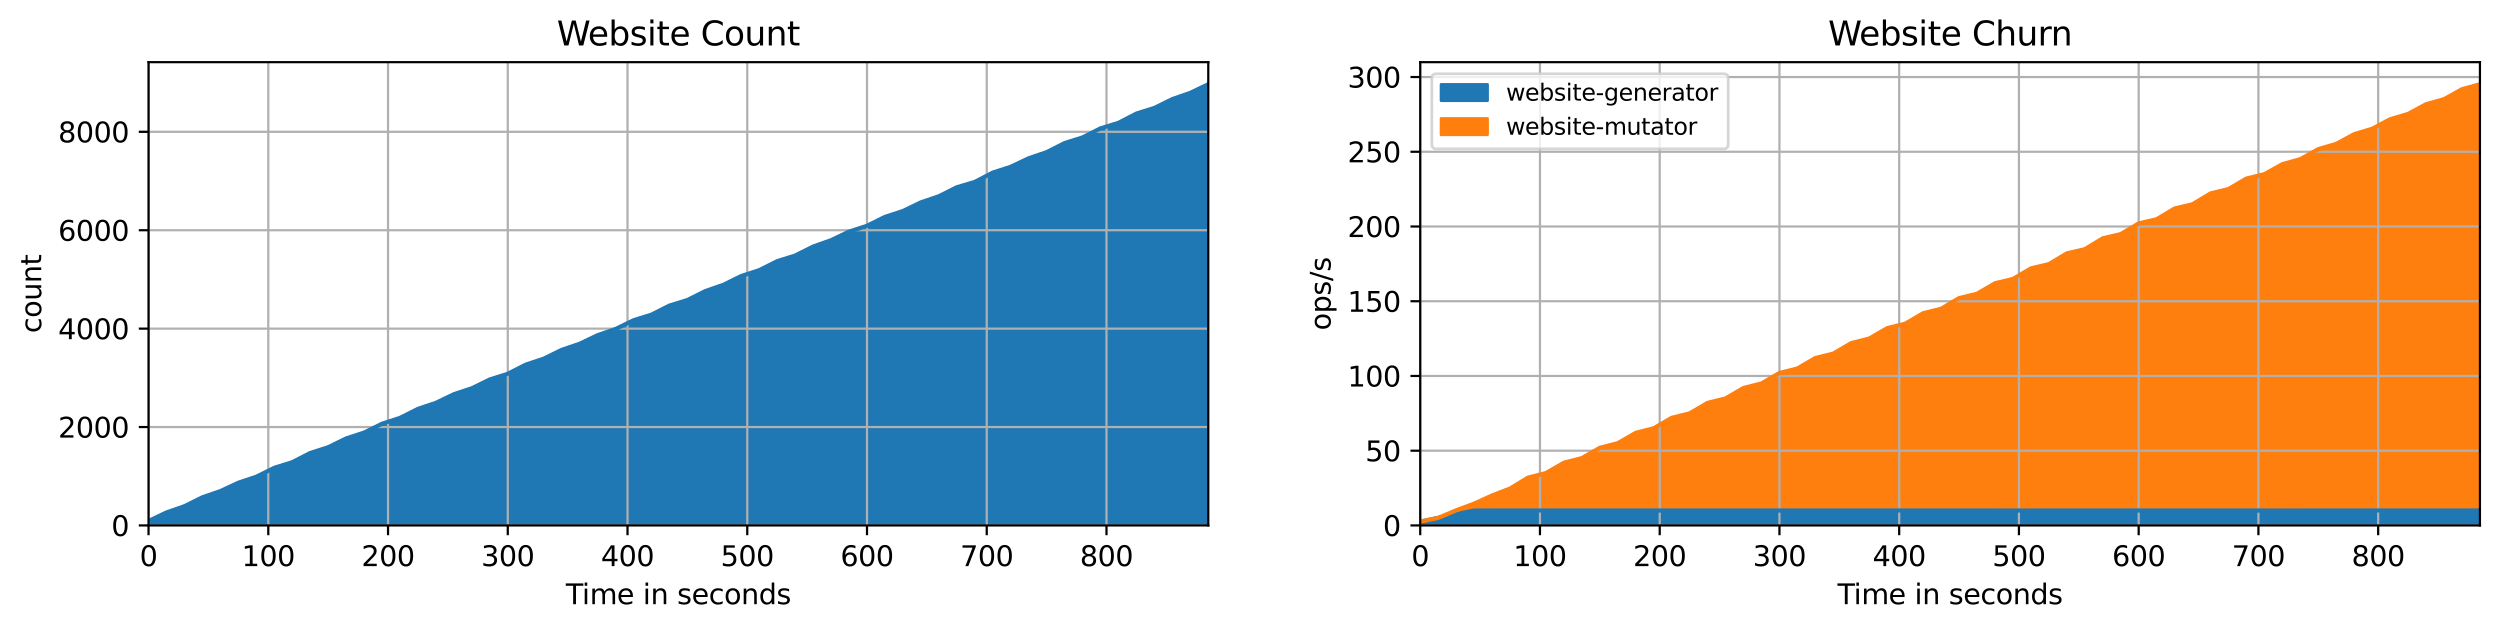 <?xml version="1.0" encoding="utf-8" standalone="no"?>
<!DOCTYPE svg PUBLIC "-//W3C//DTD SVG 1.1//EN"
  "http://www.w3.org/Graphics/SVG/1.1/DTD/svg11.dtd">
<svg xmlns:xlink="http://www.w3.org/1999/xlink" width="897.528pt" height="226.194pt" viewBox="0 0 897.528 226.194" xmlns="http://www.w3.org/2000/svg" version="1.1">
 <defs>
  <style type="text/css">*{stroke-linejoin: round; stroke-linecap: butt}</style>
 </defs>
 <g id="figure_1">
  <g id="patch_1">
   <path d="M 0 226.194 
L 897.528 226.194 
L 897.528 0 
L 0 0 
z
" style="fill: #ffffff"/>
  </g>
  <g id="axes_1">
   <g id="patch_2">
    <path d="M 53.328 188.638 
L 433.783 188.638 
L 433.783 22.318 
L 53.328 22.318 
z
" style="fill: #ffffff"/>
   </g>
   <g id="PolyCollection_1">
    <defs>
     <path id="m10dc945720" d="M 53.328 -39.164 
L 53.328 -37.556 
L 59.777 -37.556 
L 66.225 -37.556 
L 72.673 -37.556 
L 79.122 -37.556 
L 85.57 -37.556 
L 92.018 -37.556 
L 98.467 -37.556 
L 104.915 -37.556 
L 111.364 -37.556 
L 117.812 -37.556 
L 124.26 -37.556 
L 130.709 -37.556 
L 137.157 -37.556 
L 143.605 -37.556 
L 150.054 -37.556 
L 156.502 -37.556 
L 162.951 -37.556 
L 169.399 -37.556 
L 175.847 -37.556 
L 182.296 -37.556 
L 188.744 -37.556 
L 195.193 -37.556 
L 201.641 -37.556 
L 208.089 -37.556 
L 214.538 -37.556 
L 220.986 -37.556 
L 227.434 -37.556 
L 233.883 -37.556 
L 240.331 -37.556 
L 246.78 -37.556 
L 253.228 -37.556 
L 259.676 -37.556 
L 266.125 -37.556 
L 272.573 -37.556 
L 279.021 -37.556 
L 285.47 -37.556 
L 291.918 -37.556 
L 298.367 -37.556 
L 304.815 -37.556 
L 311.263 -37.556 
L 317.712 -37.556 
L 324.16 -37.556 
L 330.609 -37.556 
L 337.057 -37.556 
L 343.505 -37.556 
L 349.954 -37.556 
L 356.402 -37.556 
L 362.85 -37.556 
L 369.299 -37.556 
L 375.747 -37.556 
L 382.196 -37.556 
L 388.644 -37.556 
L 395.092 -37.556 
L 401.541 -37.556 
L 407.989 -37.556 
L 414.438 -37.556 
L 420.886 -37.556 
L 427.334 -37.556 
L 433.783 -37.556 
L 433.783 -195.956 
L 433.783 -195.956 
L 427.334 -192.865 
L 420.886 -190.621 
L 414.438 -187.442 
L 407.989 -185.428 
L 401.541 -182.089 
L 395.092 -180.111 
L 388.644 -176.861 
L 382.196 -174.829 
L 375.747 -171.561 
L 369.299 -169.371 
L 362.85 -166.315 
L 356.402 -164.23 
L 349.954 -160.874 
L 343.505 -158.966 
L 337.057 -155.734 
L 330.609 -153.543 
L 324.16 -150.434 
L 317.712 -148.332 
L 311.263 -145.135 
L 304.815 -143.05 
L 298.367 -139.959 
L 291.918 -137.68 
L 285.47 -134.448 
L 279.021 -132.434 
L 272.573 -129.201 
L 266.125 -127.099 
L 259.676 -123.937 
L 253.228 -121.694 
L 246.78 -118.479 
L 240.331 -116.482 
L 233.883 -113.232 
L 227.434 -111.218 
L 220.986 -108.074 
L 214.538 -105.848 
L 208.089 -102.775 
L 201.641 -100.584 
L 195.193 -97.422 
L 188.744 -95.285 
L 182.296 -91.999 
L 175.847 -89.968 
L 169.399 -86.806 
L 162.951 -84.668 
L 156.502 -81.577 
L 150.054 -79.404 
L 143.605 -76.171 
L 137.157 -74.069 
L 130.709 -70.89 
L 124.26 -68.788 
L 117.812 -65.626 
L 111.364 -63.559 
L 104.915 -60.255 
L 98.467 -58.242 
L 92.018 -55.044 
L 85.57 -52.889 
L 79.122 -49.886 
L 72.673 -47.66 
L 66.225 -44.463 
L 59.777 -42.22 
L 53.328 -39.164 
z
" style="stroke: #1f77b4"/>
    </defs>
    <g clip-path="url(#pda456b9420)">
     <use xlink:href="#m10dc945720" x="0" y="226.194" style="fill: #1f77b4; stroke: #1f77b4"/>
    </g>
   </g>
   <g id="matplotlib.axis_1">
    <g id="xtick_1">
     <g id="line2d_1">
      <path d="M 53.328 188.638 
L 53.328 22.318 
" clip-path="url(#pda456b9420)" style="fill: none; stroke: #b0b0b0; stroke-width: 0.8; stroke-linecap: square"/>
     </g>
     <g id="line2d_2">
      <defs>
       <path id="md5aa9b59cf" d="M 0 0 
L 0 3.5 
" style="stroke: #000000; stroke-width: 0.8"/>
      </defs>
      <g>
       <use xlink:href="#md5aa9b59cf" x="53.328" y="188.638" style="stroke: #000000; stroke-width: 0.8"/>
      </g>
     </g>
     <g id="text_1">
      <!-- 0 -->
      <g transform="translate(50.147 203.237) scale(0.1 -0.1)">
       <defs>
        <path id="DejaVuSans-30" d="M 2034 4250 
Q 1547 4250 1301 3770 
Q 1056 3291 1056 2328 
Q 1056 1369 1301 889 
Q 1547 409 2034 409 
Q 2525 409 2770 889 
Q 3016 1369 3016 2328 
Q 3016 3291 2770 3770 
Q 2525 4250 2034 4250 
z
M 2034 4750 
Q 2819 4750 3233 4129 
Q 3647 3509 3647 2328 
Q 3647 1150 3233 529 
Q 2819 -91 2034 -91 
Q 1250 -91 836 529 
Q 422 1150 422 2328 
Q 422 3509 836 4129 
Q 1250 4750 2034 4750 
z
" transform="scale(0.016)"/>
       </defs>
       <use xlink:href="#DejaVuSans-30"/>
      </g>
     </g>
    </g>
    <g id="xtick_2">
     <g id="line2d_3">
      <path d="M 96.317 188.638 
L 96.317 22.318 
" clip-path="url(#pda456b9420)" style="fill: none; stroke: #b0b0b0; stroke-width: 0.8; stroke-linecap: square"/>
     </g>
     <g id="line2d_4">
      <g>
       <use xlink:href="#md5aa9b59cf" x="96.317" y="188.638" style="stroke: #000000; stroke-width: 0.8"/>
      </g>
     </g>
     <g id="text_2">
      <!-- 100 -->
      <g transform="translate(86.774 203.237) scale(0.1 -0.1)">
       <defs>
        <path id="DejaVuSans-31" d="M 794 531 
L 1825 531 
L 1825 4091 
L 703 3866 
L 703 4441 
L 1819 4666 
L 2450 4666 
L 2450 531 
L 3481 531 
L 3481 0 
L 794 0 
L 794 531 
z
" transform="scale(0.016)"/>
       </defs>
       <use xlink:href="#DejaVuSans-31"/>
       <use xlink:href="#DejaVuSans-30" x="63.623"/>
       <use xlink:href="#DejaVuSans-30" x="127.246"/>
      </g>
     </g>
    </g>
    <g id="xtick_3">
     <g id="line2d_5">
      <path d="M 139.307 188.638 
L 139.307 22.318 
" clip-path="url(#pda456b9420)" style="fill: none; stroke: #b0b0b0; stroke-width: 0.8; stroke-linecap: square"/>
     </g>
     <g id="line2d_6">
      <g>
       <use xlink:href="#md5aa9b59cf" x="139.307" y="188.638" style="stroke: #000000; stroke-width: 0.8"/>
      </g>
     </g>
     <g id="text_3">
      <!-- 200 -->
      <g transform="translate(129.763 203.237) scale(0.1 -0.1)">
       <defs>
        <path id="DejaVuSans-32" d="M 1228 531 
L 3431 531 
L 3431 0 
L 469 0 
L 469 531 
Q 828 903 1448 1529 
Q 2069 2156 2228 2338 
Q 2531 2678 2651 2914 
Q 2772 3150 2772 3378 
Q 2772 3750 2511 3984 
Q 2250 4219 1831 4219 
Q 1534 4219 1204 4116 
Q 875 4013 500 3803 
L 500 4441 
Q 881 4594 1212 4672 
Q 1544 4750 1819 4750 
Q 2544 4750 2975 4387 
Q 3406 4025 3406 3419 
Q 3406 3131 3298 2873 
Q 3191 2616 2906 2266 
Q 2828 2175 2409 1742 
Q 1991 1309 1228 531 
z
" transform="scale(0.016)"/>
       </defs>
       <use xlink:href="#DejaVuSans-32"/>
       <use xlink:href="#DejaVuSans-30" x="63.623"/>
       <use xlink:href="#DejaVuSans-30" x="127.246"/>
      </g>
     </g>
    </g>
    <g id="xtick_4">
     <g id="line2d_7">
      <path d="M 182.296 188.638 
L 182.296 22.318 
" clip-path="url(#pda456b9420)" style="fill: none; stroke: #b0b0b0; stroke-width: 0.8; stroke-linecap: square"/>
     </g>
     <g id="line2d_8">
      <g>
       <use xlink:href="#md5aa9b59cf" x="182.296" y="188.638" style="stroke: #000000; stroke-width: 0.8"/>
      </g>
     </g>
     <g id="text_4">
      <!-- 300 -->
      <g transform="translate(172.752 203.237) scale(0.1 -0.1)">
       <defs>
        <path id="DejaVuSans-33" d="M 2597 2516 
Q 3050 2419 3304 2112 
Q 3559 1806 3559 1356 
Q 3559 666 3084 287 
Q 2609 -91 1734 -91 
Q 1441 -91 1130 -33 
Q 819 25 488 141 
L 488 750 
Q 750 597 1062 519 
Q 1375 441 1716 441 
Q 2309 441 2620 675 
Q 2931 909 2931 1356 
Q 2931 1769 2642 2001 
Q 2353 2234 1838 2234 
L 1294 2234 
L 1294 2753 
L 1863 2753 
Q 2328 2753 2575 2939 
Q 2822 3125 2822 3475 
Q 2822 3834 2567 4026 
Q 2313 4219 1838 4219 
Q 1578 4219 1281 4162 
Q 984 4106 628 3988 
L 628 4550 
Q 988 4650 1302 4700 
Q 1616 4750 1894 4750 
Q 2613 4750 3031 4423 
Q 3450 4097 3450 3541 
Q 3450 3153 3228 2886 
Q 3006 2619 2597 2516 
z
" transform="scale(0.016)"/>
       </defs>
       <use xlink:href="#DejaVuSans-33"/>
       <use xlink:href="#DejaVuSans-30" x="63.623"/>
       <use xlink:href="#DejaVuSans-30" x="127.246"/>
      </g>
     </g>
    </g>
    <g id="xtick_5">
     <g id="line2d_9">
      <path d="M 225.285 188.638 
L 225.285 22.318 
" clip-path="url(#pda456b9420)" style="fill: none; stroke: #b0b0b0; stroke-width: 0.8; stroke-linecap: square"/>
     </g>
     <g id="line2d_10">
      <g>
       <use xlink:href="#md5aa9b59cf" x="225.285" y="188.638" style="stroke: #000000; stroke-width: 0.8"/>
      </g>
     </g>
     <g id="text_5">
      <!-- 400 -->
      <g transform="translate(215.741 203.237) scale(0.1 -0.1)">
       <defs>
        <path id="DejaVuSans-34" d="M 2419 4116 
L 825 1625 
L 2419 1625 
L 2419 4116 
z
M 2253 4666 
L 3047 4666 
L 3047 1625 
L 3713 1625 
L 3713 1100 
L 3047 1100 
L 3047 0 
L 2419 0 
L 2419 1100 
L 313 1100 
L 313 1709 
L 2253 4666 
z
" transform="scale(0.016)"/>
       </defs>
       <use xlink:href="#DejaVuSans-34"/>
       <use xlink:href="#DejaVuSans-30" x="63.623"/>
       <use xlink:href="#DejaVuSans-30" x="127.246"/>
      </g>
     </g>
    </g>
    <g id="xtick_6">
     <g id="line2d_11">
      <path d="M 268.274 188.638 
L 268.274 22.318 
" clip-path="url(#pda456b9420)" style="fill: none; stroke: #b0b0b0; stroke-width: 0.8; stroke-linecap: square"/>
     </g>
     <g id="line2d_12">
      <g>
       <use xlink:href="#md5aa9b59cf" x="268.274" y="188.638" style="stroke: #000000; stroke-width: 0.8"/>
      </g>
     </g>
     <g id="text_6">
      <!-- 500 -->
      <g transform="translate(258.73 203.237) scale(0.1 -0.1)">
       <defs>
        <path id="DejaVuSans-35" d="M 691 4666 
L 3169 4666 
L 3169 4134 
L 1269 4134 
L 1269 2991 
Q 1406 3038 1543 3061 
Q 1681 3084 1819 3084 
Q 2600 3084 3056 2656 
Q 3513 2228 3513 1497 
Q 3513 744 3044 326 
Q 2575 -91 1722 -91 
Q 1428 -91 1123 -41 
Q 819 9 494 109 
L 494 744 
Q 775 591 1075 516 
Q 1375 441 1709 441 
Q 2250 441 2565 725 
Q 2881 1009 2881 1497 
Q 2881 1984 2565 2268 
Q 2250 2553 1709 2553 
Q 1456 2553 1204 2497 
Q 953 2441 691 2322 
L 691 4666 
z
" transform="scale(0.016)"/>
       </defs>
       <use xlink:href="#DejaVuSans-35"/>
       <use xlink:href="#DejaVuSans-30" x="63.623"/>
       <use xlink:href="#DejaVuSans-30" x="127.246"/>
      </g>
     </g>
    </g>
    <g id="xtick_7">
     <g id="line2d_13">
      <path d="M 311.263 188.638 
L 311.263 22.318 
" clip-path="url(#pda456b9420)" style="fill: none; stroke: #b0b0b0; stroke-width: 0.8; stroke-linecap: square"/>
     </g>
     <g id="line2d_14">
      <g>
       <use xlink:href="#md5aa9b59cf" x="311.263" y="188.638" style="stroke: #000000; stroke-width: 0.8"/>
      </g>
     </g>
     <g id="text_7">
      <!-- 600 -->
      <g transform="translate(301.72 203.237) scale(0.1 -0.1)">
       <defs>
        <path id="DejaVuSans-36" d="M 2113 2584 
Q 1688 2584 1439 2293 
Q 1191 2003 1191 1497 
Q 1191 994 1439 701 
Q 1688 409 2113 409 
Q 2538 409 2786 701 
Q 3034 994 3034 1497 
Q 3034 2003 2786 2293 
Q 2538 2584 2113 2584 
z
M 3366 4563 
L 3366 3988 
Q 3128 4100 2886 4159 
Q 2644 4219 2406 4219 
Q 1781 4219 1451 3797 
Q 1122 3375 1075 2522 
Q 1259 2794 1537 2939 
Q 1816 3084 2150 3084 
Q 2853 3084 3261 2657 
Q 3669 2231 3669 1497 
Q 3669 778 3244 343 
Q 2819 -91 2113 -91 
Q 1303 -91 875 529 
Q 447 1150 447 2328 
Q 447 3434 972 4092 
Q 1497 4750 2381 4750 
Q 2619 4750 2861 4703 
Q 3103 4656 3366 4563 
z
" transform="scale(0.016)"/>
       </defs>
       <use xlink:href="#DejaVuSans-36"/>
       <use xlink:href="#DejaVuSans-30" x="63.623"/>
       <use xlink:href="#DejaVuSans-30" x="127.246"/>
      </g>
     </g>
    </g>
    <g id="xtick_8">
     <g id="line2d_15">
      <path d="M 354.253 188.638 
L 354.253 22.318 
" clip-path="url(#pda456b9420)" style="fill: none; stroke: #b0b0b0; stroke-width: 0.8; stroke-linecap: square"/>
     </g>
     <g id="line2d_16">
      <g>
       <use xlink:href="#md5aa9b59cf" x="354.253" y="188.638" style="stroke: #000000; stroke-width: 0.8"/>
      </g>
     </g>
     <g id="text_8">
      <!-- 700 -->
      <g transform="translate(344.709 203.237) scale(0.1 -0.1)">
       <defs>
        <path id="DejaVuSans-37" d="M 525 4666 
L 3525 4666 
L 3525 4397 
L 1831 0 
L 1172 0 
L 2766 4134 
L 525 4134 
L 525 4666 
z
" transform="scale(0.016)"/>
       </defs>
       <use xlink:href="#DejaVuSans-37"/>
       <use xlink:href="#DejaVuSans-30" x="63.623"/>
       <use xlink:href="#DejaVuSans-30" x="127.246"/>
      </g>
     </g>
    </g>
    <g id="xtick_9">
     <g id="line2d_17">
      <path d="M 397.242 188.638 
L 397.242 22.318 
" clip-path="url(#pda456b9420)" style="fill: none; stroke: #b0b0b0; stroke-width: 0.8; stroke-linecap: square"/>
     </g>
     <g id="line2d_18">
      <g>
       <use xlink:href="#md5aa9b59cf" x="397.242" y="188.638" style="stroke: #000000; stroke-width: 0.8"/>
      </g>
     </g>
     <g id="text_9">
      <!-- 800 -->
      <g transform="translate(387.698 203.237) scale(0.1 -0.1)">
       <defs>
        <path id="DejaVuSans-38" d="M 2034 2216 
Q 1584 2216 1326 1975 
Q 1069 1734 1069 1313 
Q 1069 891 1326 650 
Q 1584 409 2034 409 
Q 2484 409 2743 651 
Q 3003 894 3003 1313 
Q 3003 1734 2745 1975 
Q 2488 2216 2034 2216 
z
M 1403 2484 
Q 997 2584 770 2862 
Q 544 3141 544 3541 
Q 544 4100 942 4425 
Q 1341 4750 2034 4750 
Q 2731 4750 3128 4425 
Q 3525 4100 3525 3541 
Q 3525 3141 3298 2862 
Q 3072 2584 2669 2484 
Q 3125 2378 3379 2068 
Q 3634 1759 3634 1313 
Q 3634 634 3220 271 
Q 2806 -91 2034 -91 
Q 1263 -91 848 271 
Q 434 634 434 1313 
Q 434 1759 690 2068 
Q 947 2378 1403 2484 
z
M 1172 3481 
Q 1172 3119 1398 2916 
Q 1625 2713 2034 2713 
Q 2441 2713 2670 2916 
Q 2900 3119 2900 3481 
Q 2900 3844 2670 4047 
Q 2441 4250 2034 4250 
Q 1625 4250 1398 4047 
Q 1172 3844 1172 3481 
z
" transform="scale(0.016)"/>
       </defs>
       <use xlink:href="#DejaVuSans-38"/>
       <use xlink:href="#DejaVuSans-30" x="63.623"/>
       <use xlink:href="#DejaVuSans-30" x="127.246"/>
      </g>
     </g>
    </g>
    <g id="text_10">
     <!-- Time in seconds -->
     <g transform="translate(203.148 216.915) scale(0.1 -0.1)">
      <defs>
       <path id="DejaVuSans-54" d="M -19 4666 
L 3928 4666 
L 3928 4134 
L 2272 4134 
L 2272 0 
L 1638 0 
L 1638 4134 
L -19 4134 
L -19 4666 
z
" transform="scale(0.016)"/>
       <path id="DejaVuSans-69" d="M 603 3500 
L 1178 3500 
L 1178 0 
L 603 0 
L 603 3500 
z
M 603 4863 
L 1178 4863 
L 1178 4134 
L 603 4134 
L 603 4863 
z
" transform="scale(0.016)"/>
       <path id="DejaVuSans-6d" d="M 3328 2828 
Q 3544 3216 3844 3400 
Q 4144 3584 4550 3584 
Q 5097 3584 5394 3201 
Q 5691 2819 5691 2113 
L 5691 0 
L 5113 0 
L 5113 2094 
Q 5113 2597 4934 2840 
Q 4756 3084 4391 3084 
Q 3944 3084 3684 2787 
Q 3425 2491 3425 1978 
L 3425 0 
L 2847 0 
L 2847 2094 
Q 2847 2600 2669 2842 
Q 2491 3084 2119 3084 
Q 1678 3084 1418 2786 
Q 1159 2488 1159 1978 
L 1159 0 
L 581 0 
L 581 3500 
L 1159 3500 
L 1159 2956 
Q 1356 3278 1631 3431 
Q 1906 3584 2284 3584 
Q 2666 3584 2933 3390 
Q 3200 3197 3328 2828 
z
" transform="scale(0.016)"/>
       <path id="DejaVuSans-65" d="M 3597 1894 
L 3597 1613 
L 953 1613 
Q 991 1019 1311 708 
Q 1631 397 2203 397 
Q 2534 397 2845 478 
Q 3156 559 3463 722 
L 3463 178 
Q 3153 47 2828 -22 
Q 2503 -91 2169 -91 
Q 1331 -91 842 396 
Q 353 884 353 1716 
Q 353 2575 817 3079 
Q 1281 3584 2069 3584 
Q 2775 3584 3186 3129 
Q 3597 2675 3597 1894 
z
M 3022 2063 
Q 3016 2534 2758 2815 
Q 2500 3097 2075 3097 
Q 1594 3097 1305 2825 
Q 1016 2553 972 2059 
L 3022 2063 
z
" transform="scale(0.016)"/>
       <path id="DejaVuSans-20" transform="scale(0.016)"/>
       <path id="DejaVuSans-6e" d="M 3513 2113 
L 3513 0 
L 2938 0 
L 2938 2094 
Q 2938 2591 2744 2837 
Q 2550 3084 2163 3084 
Q 1697 3084 1428 2787 
Q 1159 2491 1159 1978 
L 1159 0 
L 581 0 
L 581 3500 
L 1159 3500 
L 1159 2956 
Q 1366 3272 1645 3428 
Q 1925 3584 2291 3584 
Q 2894 3584 3203 3211 
Q 3513 2838 3513 2113 
z
" transform="scale(0.016)"/>
       <path id="DejaVuSans-73" d="M 2834 3397 
L 2834 2853 
Q 2591 2978 2328 3040 
Q 2066 3103 1784 3103 
Q 1356 3103 1142 2972 
Q 928 2841 928 2578 
Q 928 2378 1081 2264 
Q 1234 2150 1697 2047 
L 1894 2003 
Q 2506 1872 2764 1633 
Q 3022 1394 3022 966 
Q 3022 478 2636 193 
Q 2250 -91 1575 -91 
Q 1294 -91 989 -36 
Q 684 19 347 128 
L 347 722 
Q 666 556 975 473 
Q 1284 391 1588 391 
Q 1994 391 2212 530 
Q 2431 669 2431 922 
Q 2431 1156 2273 1281 
Q 2116 1406 1581 1522 
L 1381 1569 
Q 847 1681 609 1914 
Q 372 2147 372 2553 
Q 372 3047 722 3315 
Q 1072 3584 1716 3584 
Q 2034 3584 2315 3537 
Q 2597 3491 2834 3397 
z
" transform="scale(0.016)"/>
       <path id="DejaVuSans-63" d="M 3122 3366 
L 3122 2828 
Q 2878 2963 2633 3030 
Q 2388 3097 2138 3097 
Q 1578 3097 1268 2742 
Q 959 2388 959 1747 
Q 959 1106 1268 751 
Q 1578 397 2138 397 
Q 2388 397 2633 464 
Q 2878 531 3122 666 
L 3122 134 
Q 2881 22 2623 -34 
Q 2366 -91 2075 -91 
Q 1284 -91 818 406 
Q 353 903 353 1747 
Q 353 2603 823 3093 
Q 1294 3584 2113 3584 
Q 2378 3584 2631 3529 
Q 2884 3475 3122 3366 
z
" transform="scale(0.016)"/>
       <path id="DejaVuSans-6f" d="M 1959 3097 
Q 1497 3097 1228 2736 
Q 959 2375 959 1747 
Q 959 1119 1226 758 
Q 1494 397 1959 397 
Q 2419 397 2687 759 
Q 2956 1122 2956 1747 
Q 2956 2369 2687 2733 
Q 2419 3097 1959 3097 
z
M 1959 3584 
Q 2709 3584 3137 3096 
Q 3566 2609 3566 1747 
Q 3566 888 3137 398 
Q 2709 -91 1959 -91 
Q 1206 -91 779 398 
Q 353 888 353 1747 
Q 353 2609 779 3096 
Q 1206 3584 1959 3584 
z
" transform="scale(0.016)"/>
       <path id="DejaVuSans-64" d="M 2906 2969 
L 2906 4863 
L 3481 4863 
L 3481 0 
L 2906 0 
L 2906 525 
Q 2725 213 2448 61 
Q 2172 -91 1784 -91 
Q 1150 -91 751 415 
Q 353 922 353 1747 
Q 353 2572 751 3078 
Q 1150 3584 1784 3584 
Q 2172 3584 2448 3432 
Q 2725 3281 2906 2969 
z
M 947 1747 
Q 947 1113 1208 752 
Q 1469 391 1925 391 
Q 2381 391 2643 752 
Q 2906 1113 2906 1747 
Q 2906 2381 2643 2742 
Q 2381 3103 1925 3103 
Q 1469 3103 1208 2742 
Q 947 2381 947 1747 
z
" transform="scale(0.016)"/>
      </defs>
      <use xlink:href="#DejaVuSans-54"/>
      <use xlink:href="#DejaVuSans-69" x="57.959"/>
      <use xlink:href="#DejaVuSans-6d" x="85.742"/>
      <use xlink:href="#DejaVuSans-65" x="183.154"/>
      <use xlink:href="#DejaVuSans-20" x="244.678"/>
      <use xlink:href="#DejaVuSans-69" x="276.465"/>
      <use xlink:href="#DejaVuSans-6e" x="304.248"/>
      <use xlink:href="#DejaVuSans-20" x="367.627"/>
      <use xlink:href="#DejaVuSans-73" x="399.414"/>
      <use xlink:href="#DejaVuSans-65" x="451.514"/>
      <use xlink:href="#DejaVuSans-63" x="513.037"/>
      <use xlink:href="#DejaVuSans-6f" x="568.018"/>
      <use xlink:href="#DejaVuSans-6e" x="629.199"/>
      <use xlink:href="#DejaVuSans-64" x="692.578"/>
      <use xlink:href="#DejaVuSans-73" x="756.055"/>
     </g>
    </g>
   </g>
   <g id="matplotlib.axis_2">
    <g id="ytick_1">
     <g id="line2d_19">
      <path d="M 53.328 188.638 
L 433.783 188.638 
" clip-path="url(#pda456b9420)" style="fill: none; stroke: #b0b0b0; stroke-width: 0.8; stroke-linecap: square"/>
     </g>
     <g id="line2d_20">
      <defs>
       <path id="mb933ee4bc7" d="M 0 0 
L -3.5 0 
" style="stroke: #000000; stroke-width: 0.8"/>
      </defs>
      <g>
       <use xlink:href="#mb933ee4bc7" x="53.328" y="188.638" style="stroke: #000000; stroke-width: 0.8"/>
      </g>
     </g>
     <g id="text_11">
      <!-- 0 -->
      <g transform="translate(39.966 192.437) scale(0.1 -0.1)">
       <use xlink:href="#DejaVuSans-30"/>
      </g>
     </g>
    </g>
    <g id="ytick_2">
     <g id="line2d_21">
      <path d="M 53.328 153.309 
L 433.783 153.309 
" clip-path="url(#pda456b9420)" style="fill: none; stroke: #b0b0b0; stroke-width: 0.8; stroke-linecap: square"/>
     </g>
     <g id="line2d_22">
      <g>
       <use xlink:href="#mb933ee4bc7" x="53.328" y="153.309" style="stroke: #000000; stroke-width: 0.8"/>
      </g>
     </g>
     <g id="text_12">
      <!-- 2000 -->
      <g transform="translate(20.878 157.108) scale(0.1 -0.1)">
       <use xlink:href="#DejaVuSans-32"/>
       <use xlink:href="#DejaVuSans-30" x="63.623"/>
       <use xlink:href="#DejaVuSans-30" x="127.246"/>
       <use xlink:href="#DejaVuSans-30" x="190.869"/>
      </g>
     </g>
    </g>
    <g id="ytick_3">
     <g id="line2d_23">
      <path d="M 53.328 117.979 
L 433.783 117.979 
" clip-path="url(#pda456b9420)" style="fill: none; stroke: #b0b0b0; stroke-width: 0.8; stroke-linecap: square"/>
     </g>
     <g id="line2d_24">
      <g>
       <use xlink:href="#mb933ee4bc7" x="53.328" y="117.979" style="stroke: #000000; stroke-width: 0.8"/>
      </g>
     </g>
     <g id="text_13">
      <!-- 4000 -->
      <g transform="translate(20.878 121.778) scale(0.1 -0.1)">
       <use xlink:href="#DejaVuSans-34"/>
       <use xlink:href="#DejaVuSans-30" x="63.623"/>
       <use xlink:href="#DejaVuSans-30" x="127.246"/>
       <use xlink:href="#DejaVuSans-30" x="190.869"/>
      </g>
     </g>
    </g>
    <g id="ytick_4">
     <g id="line2d_25">
      <path d="M 53.328 82.65 
L 433.783 82.65 
" clip-path="url(#pda456b9420)" style="fill: none; stroke: #b0b0b0; stroke-width: 0.8; stroke-linecap: square"/>
     </g>
     <g id="line2d_26">
      <g>
       <use xlink:href="#mb933ee4bc7" x="53.328" y="82.65" style="stroke: #000000; stroke-width: 0.8"/>
      </g>
     </g>
     <g id="text_14">
      <!-- 6000 -->
      <g transform="translate(20.878 86.449) scale(0.1 -0.1)">
       <use xlink:href="#DejaVuSans-36"/>
       <use xlink:href="#DejaVuSans-30" x="63.623"/>
       <use xlink:href="#DejaVuSans-30" x="127.246"/>
       <use xlink:href="#DejaVuSans-30" x="190.869"/>
      </g>
     </g>
    </g>
    <g id="ytick_5">
     <g id="line2d_27">
      <path d="M 53.328 47.32 
L 433.783 47.32 
" clip-path="url(#pda456b9420)" style="fill: none; stroke: #b0b0b0; stroke-width: 0.8; stroke-linecap: square"/>
     </g>
     <g id="line2d_28">
      <g>
       <use xlink:href="#mb933ee4bc7" x="53.328" y="47.32" style="stroke: #000000; stroke-width: 0.8"/>
      </g>
     </g>
     <g id="text_15">
      <!-- 8000 -->
      <g transform="translate(20.878 51.119) scale(0.1 -0.1)">
       <use xlink:href="#DejaVuSans-38"/>
       <use xlink:href="#DejaVuSans-30" x="63.623"/>
       <use xlink:href="#DejaVuSans-30" x="127.246"/>
       <use xlink:href="#DejaVuSans-30" x="190.869"/>
      </g>
     </g>
    </g>
    <g id="text_16">
     <!-- count -->
     <g transform="translate(14.798 119.584) rotate(-90) scale(0.1 -0.1)">
      <defs>
       <path id="DejaVuSans-75" d="M 544 1381 
L 544 3500 
L 1119 3500 
L 1119 1403 
Q 1119 906 1312 657 
Q 1506 409 1894 409 
Q 2359 409 2629 706 
Q 2900 1003 2900 1516 
L 2900 3500 
L 3475 3500 
L 3475 0 
L 2900 0 
L 2900 538 
Q 2691 219 2414 64 
Q 2138 -91 1772 -91 
Q 1169 -91 856 284 
Q 544 659 544 1381 
z
M 1991 3584 
L 1991 3584 
z
" transform="scale(0.016)"/>
       <path id="DejaVuSans-74" d="M 1172 4494 
L 1172 3500 
L 2356 3500 
L 2356 3053 
L 1172 3053 
L 1172 1153 
Q 1172 725 1289 603 
Q 1406 481 1766 481 
L 2356 481 
L 2356 0 
L 1766 0 
Q 1100 0 847 248 
Q 594 497 594 1153 
L 594 3053 
L 172 3053 
L 172 3500 
L 594 3500 
L 594 4494 
L 1172 4494 
z
" transform="scale(0.016)"/>
      </defs>
      <use xlink:href="#DejaVuSans-63"/>
      <use xlink:href="#DejaVuSans-6f" x="54.98"/>
      <use xlink:href="#DejaVuSans-75" x="116.162"/>
      <use xlink:href="#DejaVuSans-6e" x="179.541"/>
      <use xlink:href="#DejaVuSans-74" x="242.92"/>
     </g>
    </g>
   </g>
   <g id="line2d_29">
    <path d="M 53.328 187.031 
L 59.777 183.975 
L 66.225 181.731 
L 72.673 178.534 
L 79.122 176.308 
L 85.57 173.305 
L 92.018 171.15 
L 98.467 167.953 
L 104.915 165.939 
L 111.364 162.636 
L 117.812 160.569 
L 124.26 157.407 
L 130.709 155.305 
L 137.157 152.125 
L 143.605 150.023 
L 150.054 146.79 
L 156.502 144.618 
L 162.951 141.526 
L 169.399 139.389 
L 175.847 136.227 
L 182.296 134.195 
L 188.744 130.91 
L 195.193 128.772 
L 201.641 125.61 
L 208.089 123.42 
L 214.538 120.346 
L 220.986 118.12 
L 227.434 114.976 
L 233.883 112.962 
L 240.331 109.712 
L 246.78 107.716 
L 253.228 104.501 
L 259.676 102.257 
L 266.125 99.095 
L 272.573 96.993 
L 279.021 93.761 
L 285.47 91.747 
L 291.918 88.514 
L 298.367 86.235 
L 304.815 83.144 
L 311.263 81.06 
L 317.712 77.862 
L 324.16 75.76 
L 330.609 72.651 
L 337.057 70.461 
L 343.505 67.228 
L 349.954 65.32 
L 356.402 61.964 
L 362.85 59.88 
L 369.299 56.824 
L 375.747 54.633 
L 382.196 51.365 
L 388.644 49.334 
L 395.092 46.083 
L 401.541 44.105 
L 407.989 40.766 
L 414.438 38.753 
L 420.886 35.573 
L 427.334 33.329 
L 433.783 30.238 
" clip-path="url(#pda456b9420)" style="fill: none; stroke: #1f77b4; stroke-width: 1.5; stroke-linecap: square"/>
   </g>
   <g id="patch_3">
    <path d="M 53.328 188.638 
L 53.328 22.318 
" style="fill: none; stroke: #000000; stroke-width: 0.8; stroke-linejoin: miter; stroke-linecap: square"/>
   </g>
   <g id="patch_4">
    <path d="M 433.783 188.638 
L 433.783 22.318 
" style="fill: none; stroke: #000000; stroke-width: 0.8; stroke-linejoin: miter; stroke-linecap: square"/>
   </g>
   <g id="patch_5">
    <path d="M 53.328 188.638 
L 433.783 188.638 
" style="fill: none; stroke: #000000; stroke-width: 0.8; stroke-linejoin: miter; stroke-linecap: square"/>
   </g>
   <g id="patch_6">
    <path d="M 53.328 22.318 
L 433.783 22.318 
" style="fill: none; stroke: #000000; stroke-width: 0.8; stroke-linejoin: miter; stroke-linecap: square"/>
   </g>
   <g id="text_17">
    <!-- Website Count -->
    <g transform="translate(199.913 16.318) scale(0.12 -0.12)">
     <defs>
      <path id="DejaVuSans-57" d="M 213 4666 
L 850 4666 
L 1831 722 
L 2809 4666 
L 3519 4666 
L 4500 722 
L 5478 4666 
L 6119 4666 
L 4947 0 
L 4153 0 
L 3169 4050 
L 2175 0 
L 1381 0 
L 213 4666 
z
" transform="scale(0.016)"/>
      <path id="DejaVuSans-62" d="M 3116 1747 
Q 3116 2381 2855 2742 
Q 2594 3103 2138 3103 
Q 1681 3103 1420 2742 
Q 1159 2381 1159 1747 
Q 1159 1113 1420 752 
Q 1681 391 2138 391 
Q 2594 391 2855 752 
Q 3116 1113 3116 1747 
z
M 1159 2969 
Q 1341 3281 1617 3432 
Q 1894 3584 2278 3584 
Q 2916 3584 3314 3078 
Q 3713 2572 3713 1747 
Q 3713 922 3314 415 
Q 2916 -91 2278 -91 
Q 1894 -91 1617 61 
Q 1341 213 1159 525 
L 1159 0 
L 581 0 
L 581 4863 
L 1159 4863 
L 1159 2969 
z
" transform="scale(0.016)"/>
      <path id="DejaVuSans-43" d="M 4122 4306 
L 4122 3641 
Q 3803 3938 3442 4084 
Q 3081 4231 2675 4231 
Q 1875 4231 1450 3742 
Q 1025 3253 1025 2328 
Q 1025 1406 1450 917 
Q 1875 428 2675 428 
Q 3081 428 3442 575 
Q 3803 722 4122 1019 
L 4122 359 
Q 3791 134 3420 21 
Q 3050 -91 2638 -91 
Q 1578 -91 968 557 
Q 359 1206 359 2328 
Q 359 3453 968 4101 
Q 1578 4750 2638 4750 
Q 3056 4750 3426 4639 
Q 3797 4528 4122 4306 
z
" transform="scale(0.016)"/>
     </defs>
     <use xlink:href="#DejaVuSans-57"/>
     <use xlink:href="#DejaVuSans-65" x="93.002"/>
     <use xlink:href="#DejaVuSans-62" x="154.525"/>
     <use xlink:href="#DejaVuSans-73" x="218.002"/>
     <use xlink:href="#DejaVuSans-69" x="270.102"/>
     <use xlink:href="#DejaVuSans-74" x="297.885"/>
     <use xlink:href="#DejaVuSans-65" x="337.094"/>
     <use xlink:href="#DejaVuSans-20" x="398.617"/>
     <use xlink:href="#DejaVuSans-43" x="430.404"/>
     <use xlink:href="#DejaVuSans-6f" x="500.229"/>
     <use xlink:href="#DejaVuSans-75" x="561.41"/>
     <use xlink:href="#DejaVuSans-6e" x="624.789"/>
     <use xlink:href="#DejaVuSans-74" x="688.168"/>
    </g>
   </g>
  </g>
  <g id="axes_2">
   <g id="patch_7">
    <path d="M 509.874 188.638 
L 890.328 188.638 
L 890.328 22.318 
L 509.874 22.318 
z
" style="fill: #ffffff"/>
   </g>
   <g id="PolyCollection_2">
    <defs>
     <path id="macb233c9ab" d="M 509.874 -38.93 
L 509.874 -37.556 
L 516.322 -37.556 
L 522.77 -37.556 
L 529.219 -37.556 
L 535.667 -37.556 
L 542.115 -37.556 
L 548.564 -37.556 
L 555.012 -37.556 
L 561.461 -37.556 
L 567.909 -37.556 
L 574.357 -37.556 
L 580.806 -37.556 
L 587.254 -37.556 
L 593.703 -37.556 
L 600.151 -37.556 
L 606.599 -37.556 
L 613.048 -37.556 
L 619.496 -37.556 
L 625.944 -37.556 
L 632.393 -37.556 
L 638.841 -37.556 
L 645.29 -37.556 
L 651.738 -37.556 
L 658.186 -37.556 
L 664.635 -37.556 
L 671.083 -37.556 
L 677.532 -37.556 
L 683.98 -37.556 
L 690.428 -37.556 
L 696.877 -37.556 
L 703.325 -37.556 
L 709.773 -37.556 
L 716.222 -37.556 
L 722.67 -37.556 
L 729.119 -37.556 
L 735.567 -37.556 
L 742.015 -37.556 
L 748.464 -37.556 
L 754.912 -37.556 
L 761.36 -37.556 
L 767.809 -37.556 
L 774.257 -37.556 
L 780.706 -37.556 
L 787.154 -37.556 
L 793.602 -37.556 
L 800.051 -37.556 
L 806.499 -37.556 
L 812.948 -37.556 
L 819.396 -37.556 
L 825.844 -37.556 
L 832.293 -37.556 
L 838.741 -37.556 
L 845.189 -37.556 
L 851.638 -37.556 
L 858.086 -37.556 
L 864.535 -37.556 
L 870.983 -37.556 
L 877.431 -37.556 
L 883.88 -37.556 
L 890.328 -37.556 
L 890.328 -42.922 
L 890.328 -42.922 
L 883.88 -42.933 
L 877.431 -42.912 
L 870.983 -42.922 
L 864.535 -42.912 
L 858.086 -42.933 
L 851.638 -42.933 
L 845.189 -42.933 
L 838.741 -42.922 
L 832.293 -42.933 
L 825.844 -42.912 
L 819.396 -42.912 
L 812.948 -42.912 
L 806.499 -42.922 
L 800.051 -42.922 
L 793.602 -42.933 
L 787.154 -42.933 
L 780.706 -42.933 
L 774.257 -42.912 
L 767.809 -42.922 
L 761.36 -42.922 
L 754.912 -42.922 
L 748.464 -42.922 
L 742.015 -42.933 
L 735.567 -42.922 
L 729.119 -42.912 
L 722.67 -42.912 
L 716.222 -42.912 
L 709.773 -42.933 
L 703.325 -42.922 
L 696.877 -42.922 
L 690.428 -42.912 
L 683.98 -42.933 
L 677.532 -42.922 
L 671.083 -42.933 
L 664.635 -42.933 
L 658.186 -42.922 
L 651.738 -42.922 
L 645.29 -42.912 
L 638.841 -42.922 
L 632.393 -42.922 
L 625.944 -42.922 
L 619.496 -42.933 
L 613.048 -42.922 
L 606.599 -42.912 
L 600.151 -42.933 
L 593.703 -42.922 
L 587.254 -42.912 
L 580.806 -42.922 
L 574.357 -42.922 
L 567.909 -42.933 
L 561.461 -42.912 
L 555.012 -42.933 
L 548.564 -42.922 
L 542.115 -42.933 
L 535.667 -42.912 
L 529.219 -42.912 
L 522.77 -41.614 
L 516.322 -40.272 
L 509.874 -38.93 
z
" style="stroke: #1f77b4"/>
    </defs>
    <g clip-path="url(#pd4d2a00d86)">
     <use xlink:href="#macb233c9ab" x="0" y="226.194" style="fill: #1f77b4; stroke: #1f77b4"/>
    </g>
   </g>
   <g id="PolyCollection_3">
    <defs>
     <path id="md0446516dd" d="M 509.874 -38.93 
L 509.874 -38.93 
L 516.322 -40.272 
L 522.77 -41.614 
L 529.219 -42.912 
L 535.667 -42.912 
L 542.115 -42.933 
L 548.564 -42.922 
L 555.012 -42.933 
L 561.461 -42.912 
L 567.909 -42.933 
L 574.357 -42.922 
L 580.806 -42.922 
L 587.254 -42.912 
L 593.703 -42.922 
L 600.151 -42.933 
L 606.599 -42.912 
L 613.048 -42.922 
L 619.496 -42.933 
L 625.944 -42.922 
L 632.393 -42.922 
L 638.841 -42.922 
L 645.29 -42.912 
L 651.738 -42.922 
L 658.186 -42.922 
L 664.635 -42.933 
L 671.083 -42.933 
L 677.532 -42.922 
L 683.98 -42.933 
L 690.428 -42.912 
L 696.877 -42.922 
L 703.325 -42.922 
L 709.773 -42.933 
L 716.222 -42.912 
L 722.67 -42.912 
L 729.119 -42.912 
L 735.567 -42.922 
L 742.015 -42.933 
L 748.464 -42.922 
L 754.912 -42.922 
L 761.36 -42.922 
L 767.809 -42.922 
L 774.257 -42.912 
L 780.706 -42.933 
L 787.154 -42.933 
L 793.602 -42.933 
L 800.051 -42.922 
L 806.499 -42.922 
L 812.948 -42.912 
L 819.396 -42.912 
L 825.844 -42.912 
L 832.293 -42.933 
L 838.741 -42.922 
L 845.189 -42.933 
L 851.638 -42.933 
L 858.086 -42.933 
L 864.535 -42.912 
L 870.983 -42.922 
L 877.431 -42.912 
L 883.88 -42.933 
L 890.328 -42.922 
L 890.328 -195.956 
L 890.328 -195.956 
L 883.88 -194.164 
L 877.431 -190.59 
L 870.983 -188.776 
L 864.535 -185.299 
L 858.086 -183.399 
L 851.638 -179.976 
L 845.189 -178.033 
L 838.741 -174.545 
L 832.293 -172.656 
L 825.844 -169.061 
L 819.396 -167.258 
L 812.948 -163.673 
L 806.499 -162.095 
L 800.051 -158.328 
L 793.602 -156.751 
L 787.154 -152.876 
L 780.706 -151.342 
L 774.257 -147.489 
L 767.809 -145.986 
L 761.36 -142.155 
L 754.912 -140.631 
L 748.464 -136.735 
L 742.015 -135.232 
L 735.567 -131.379 
L 729.119 -129.844 
L 722.67 -126.045 
L 716.222 -124.5 
L 709.773 -120.733 
L 703.325 -119.166 
L 696.877 -115.345 
L 690.428 -113.746 
L 683.98 -109.979 
L 677.532 -108.39 
L 671.083 -104.655 
L 664.635 -103.024 
L 658.186 -99.268 
L 651.738 -97.658 
L 645.29 -93.902 
L 638.841 -92.292 
L 632.393 -88.546 
L 625.944 -86.915 
L 619.496 -83.158 
L 613.048 -81.559 
L 606.599 -77.792 
L 600.151 -76.193 
L 593.703 -72.447 
L 587.254 -70.805 
L 580.806 -67.092 
L 574.357 -65.439 
L 567.909 -61.736 
L 561.461 -60.073 
L 555.012 -56.37 
L 548.564 -54.717 
L 542.115 -50.804 
L 535.667 -48.315 
L 529.219 -45.393 
L 522.77 -42.973 
L 516.322 -40.272 
L 509.874 -38.93 
z
" style="stroke: #ff7f0e"/>
    </defs>
    <g clip-path="url(#pd4d2a00d86)">
     <use xlink:href="#md0446516dd" x="0" y="226.194" style="fill: #ff7f0e; stroke: #ff7f0e"/>
    </g>
   </g>
   <g id="matplotlib.axis_3">
    <g id="xtick_10">
     <g id="line2d_30">
      <path d="M 509.874 188.638 
L 509.874 22.318 
" clip-path="url(#pd4d2a00d86)" style="fill: none; stroke: #b0b0b0; stroke-width: 0.8; stroke-linecap: square"/>
     </g>
     <g id="line2d_31">
      <g>
       <use xlink:href="#md5aa9b59cf" x="509.874" y="188.638" style="stroke: #000000; stroke-width: 0.8"/>
      </g>
     </g>
     <g id="text_18">
      <!-- 0 -->
      <g transform="translate(506.692 203.237) scale(0.1 -0.1)">
       <use xlink:href="#DejaVuSans-30"/>
      </g>
     </g>
    </g>
    <g id="xtick_11">
     <g id="line2d_32">
      <path d="M 552.863 188.638 
L 552.863 22.318 
" clip-path="url(#pd4d2a00d86)" style="fill: none; stroke: #b0b0b0; stroke-width: 0.8; stroke-linecap: square"/>
     </g>
     <g id="line2d_33">
      <g>
       <use xlink:href="#md5aa9b59cf" x="552.863" y="188.638" style="stroke: #000000; stroke-width: 0.8"/>
      </g>
     </g>
     <g id="text_19">
      <!-- 100 -->
      <g transform="translate(543.319 203.237) scale(0.1 -0.1)">
       <use xlink:href="#DejaVuSans-31"/>
       <use xlink:href="#DejaVuSans-30" x="63.623"/>
       <use xlink:href="#DejaVuSans-30" x="127.246"/>
      </g>
     </g>
    </g>
    <g id="xtick_12">
     <g id="line2d_34">
      <path d="M 595.852 188.638 
L 595.852 22.318 
" clip-path="url(#pd4d2a00d86)" style="fill: none; stroke: #b0b0b0; stroke-width: 0.8; stroke-linecap: square"/>
     </g>
     <g id="line2d_35">
      <g>
       <use xlink:href="#md5aa9b59cf" x="595.852" y="188.638" style="stroke: #000000; stroke-width: 0.8"/>
      </g>
     </g>
     <g id="text_20">
      <!-- 200 -->
      <g transform="translate(586.308 203.237) scale(0.1 -0.1)">
       <use xlink:href="#DejaVuSans-32"/>
       <use xlink:href="#DejaVuSans-30" x="63.623"/>
       <use xlink:href="#DejaVuSans-30" x="127.246"/>
      </g>
     </g>
    </g>
    <g id="xtick_13">
     <g id="line2d_36">
      <path d="M 638.841 188.638 
L 638.841 22.318 
" clip-path="url(#pd4d2a00d86)" style="fill: none; stroke: #b0b0b0; stroke-width: 0.8; stroke-linecap: square"/>
     </g>
     <g id="line2d_37">
      <g>
       <use xlink:href="#md5aa9b59cf" x="638.841" y="188.638" style="stroke: #000000; stroke-width: 0.8"/>
      </g>
     </g>
     <g id="text_21">
      <!-- 300 -->
      <g transform="translate(629.297 203.237) scale(0.1 -0.1)">
       <use xlink:href="#DejaVuSans-33"/>
       <use xlink:href="#DejaVuSans-30" x="63.623"/>
       <use xlink:href="#DejaVuSans-30" x="127.246"/>
      </g>
     </g>
    </g>
    <g id="xtick_14">
     <g id="line2d_38">
      <path d="M 681.83 188.638 
L 681.83 22.318 
" clip-path="url(#pd4d2a00d86)" style="fill: none; stroke: #b0b0b0; stroke-width: 0.8; stroke-linecap: square"/>
     </g>
     <g id="line2d_39">
      <g>
       <use xlink:href="#md5aa9b59cf" x="681.83" y="188.638" style="stroke: #000000; stroke-width: 0.8"/>
      </g>
     </g>
     <g id="text_22">
      <!-- 400 -->
      <g transform="translate(672.287 203.237) scale(0.1 -0.1)">
       <use xlink:href="#DejaVuSans-34"/>
       <use xlink:href="#DejaVuSans-30" x="63.623"/>
       <use xlink:href="#DejaVuSans-30" x="127.246"/>
      </g>
     </g>
    </g>
    <g id="xtick_15">
     <g id="line2d_40">
      <path d="M 724.82 188.638 
L 724.82 22.318 
" clip-path="url(#pd4d2a00d86)" style="fill: none; stroke: #b0b0b0; stroke-width: 0.8; stroke-linecap: square"/>
     </g>
     <g id="line2d_41">
      <g>
       <use xlink:href="#md5aa9b59cf" x="724.82" y="188.638" style="stroke: #000000; stroke-width: 0.8"/>
      </g>
     </g>
     <g id="text_23">
      <!-- 500 -->
      <g transform="translate(715.276 203.237) scale(0.1 -0.1)">
       <use xlink:href="#DejaVuSans-35"/>
       <use xlink:href="#DejaVuSans-30" x="63.623"/>
       <use xlink:href="#DejaVuSans-30" x="127.246"/>
      </g>
     </g>
    </g>
    <g id="xtick_16">
     <g id="line2d_42">
      <path d="M 767.809 188.638 
L 767.809 22.318 
" clip-path="url(#pd4d2a00d86)" style="fill: none; stroke: #b0b0b0; stroke-width: 0.8; stroke-linecap: square"/>
     </g>
     <g id="line2d_43">
      <g>
       <use xlink:href="#md5aa9b59cf" x="767.809" y="188.638" style="stroke: #000000; stroke-width: 0.8"/>
      </g>
     </g>
     <g id="text_24">
      <!-- 600 -->
      <g transform="translate(758.265 203.237) scale(0.1 -0.1)">
       <use xlink:href="#DejaVuSans-36"/>
       <use xlink:href="#DejaVuSans-30" x="63.623"/>
       <use xlink:href="#DejaVuSans-30" x="127.246"/>
      </g>
     </g>
    </g>
    <g id="xtick_17">
     <g id="line2d_44">
      <path d="M 810.798 188.638 
L 810.798 22.318 
" clip-path="url(#pd4d2a00d86)" style="fill: none; stroke: #b0b0b0; stroke-width: 0.8; stroke-linecap: square"/>
     </g>
     <g id="line2d_45">
      <g>
       <use xlink:href="#md5aa9b59cf" x="810.798" y="188.638" style="stroke: #000000; stroke-width: 0.8"/>
      </g>
     </g>
     <g id="text_25">
      <!-- 700 -->
      <g transform="translate(801.254 203.237) scale(0.1 -0.1)">
       <use xlink:href="#DejaVuSans-37"/>
       <use xlink:href="#DejaVuSans-30" x="63.623"/>
       <use xlink:href="#DejaVuSans-30" x="127.246"/>
      </g>
     </g>
    </g>
    <g id="xtick_18">
     <g id="line2d_46">
      <path d="M 853.787 188.638 
L 853.787 22.318 
" clip-path="url(#pd4d2a00d86)" style="fill: none; stroke: #b0b0b0; stroke-width: 0.8; stroke-linecap: square"/>
     </g>
     <g id="line2d_47">
      <g>
       <use xlink:href="#md5aa9b59cf" x="853.787" y="188.638" style="stroke: #000000; stroke-width: 0.8"/>
      </g>
     </g>
     <g id="text_26">
      <!-- 800 -->
      <g transform="translate(844.244 203.237) scale(0.1 -0.1)">
       <use xlink:href="#DejaVuSans-38"/>
       <use xlink:href="#DejaVuSans-30" x="63.623"/>
       <use xlink:href="#DejaVuSans-30" x="127.246"/>
      </g>
     </g>
    </g>
    <g id="text_27">
     <!-- Time in seconds -->
     <g transform="translate(659.694 216.915) scale(0.1 -0.1)">
      <use xlink:href="#DejaVuSans-54"/>
      <use xlink:href="#DejaVuSans-69" x="57.959"/>
      <use xlink:href="#DejaVuSans-6d" x="85.742"/>
      <use xlink:href="#DejaVuSans-65" x="183.154"/>
      <use xlink:href="#DejaVuSans-20" x="244.678"/>
      <use xlink:href="#DejaVuSans-69" x="276.465"/>
      <use xlink:href="#DejaVuSans-6e" x="304.248"/>
      <use xlink:href="#DejaVuSans-20" x="367.627"/>
      <use xlink:href="#DejaVuSans-73" x="399.414"/>
      <use xlink:href="#DejaVuSans-65" x="451.514"/>
      <use xlink:href="#DejaVuSans-63" x="513.037"/>
      <use xlink:href="#DejaVuSans-6f" x="568.018"/>
      <use xlink:href="#DejaVuSans-6e" x="629.199"/>
      <use xlink:href="#DejaVuSans-64" x="692.578"/>
      <use xlink:href="#DejaVuSans-73" x="756.055"/>
     </g>
    </g>
   </g>
   <g id="matplotlib.axis_4">
    <g id="ytick_6">
     <g id="line2d_48">
      <path d="M 509.874 188.638 
L 890.328 188.638 
" clip-path="url(#pd4d2a00d86)" style="fill: none; stroke: #b0b0b0; stroke-width: 0.8; stroke-linecap: square"/>
     </g>
     <g id="line2d_49">
      <g>
       <use xlink:href="#mb933ee4bc7" x="509.874" y="188.638" style="stroke: #000000; stroke-width: 0.8"/>
      </g>
     </g>
     <g id="text_28">
      <!-- 0 -->
      <g transform="translate(496.511 192.437) scale(0.1 -0.1)">
       <use xlink:href="#DejaVuSans-30"/>
      </g>
     </g>
    </g>
    <g id="ytick_7">
     <g id="line2d_50">
      <path d="M 509.874 161.807 
L 890.328 161.807 
" clip-path="url(#pd4d2a00d86)" style="fill: none; stroke: #b0b0b0; stroke-width: 0.8; stroke-linecap: square"/>
     </g>
     <g id="line2d_51">
      <g>
       <use xlink:href="#mb933ee4bc7" x="509.874" y="161.807" style="stroke: #000000; stroke-width: 0.8"/>
      </g>
     </g>
     <g id="text_29">
      <!-- 50 -->
      <g transform="translate(490.149 165.606) scale(0.1 -0.1)">
       <use xlink:href="#DejaVuSans-35"/>
       <use xlink:href="#DejaVuSans-30" x="63.623"/>
      </g>
     </g>
    </g>
    <g id="ytick_8">
     <g id="line2d_52">
      <path d="M 509.874 134.976 
L 890.328 134.976 
" clip-path="url(#pd4d2a00d86)" style="fill: none; stroke: #b0b0b0; stroke-width: 0.8; stroke-linecap: square"/>
     </g>
     <g id="line2d_53">
      <g>
       <use xlink:href="#mb933ee4bc7" x="509.874" y="134.976" style="stroke: #000000; stroke-width: 0.8"/>
      </g>
     </g>
     <g id="text_30">
      <!-- 100 -->
      <g transform="translate(483.786 138.775) scale(0.1 -0.1)">
       <use xlink:href="#DejaVuSans-31"/>
       <use xlink:href="#DejaVuSans-30" x="63.623"/>
       <use xlink:href="#DejaVuSans-30" x="127.246"/>
      </g>
     </g>
    </g>
    <g id="ytick_9">
     <g id="line2d_54">
      <path d="M 509.874 108.145 
L 890.328 108.145 
" clip-path="url(#pd4d2a00d86)" style="fill: none; stroke: #b0b0b0; stroke-width: 0.8; stroke-linecap: square"/>
     </g>
     <g id="line2d_55">
      <g>
       <use xlink:href="#mb933ee4bc7" x="509.874" y="108.145" style="stroke: #000000; stroke-width: 0.8"/>
      </g>
     </g>
     <g id="text_31">
      <!-- 150 -->
      <g transform="translate(483.786 111.944) scale(0.1 -0.1)">
       <use xlink:href="#DejaVuSans-31"/>
       <use xlink:href="#DejaVuSans-35" x="63.623"/>
       <use xlink:href="#DejaVuSans-30" x="127.246"/>
      </g>
     </g>
    </g>
    <g id="ytick_10">
     <g id="line2d_56">
      <path d="M 509.874 81.314 
L 890.328 81.314 
" clip-path="url(#pd4d2a00d86)" style="fill: none; stroke: #b0b0b0; stroke-width: 0.8; stroke-linecap: square"/>
     </g>
     <g id="line2d_57">
      <g>
       <use xlink:href="#mb933ee4bc7" x="509.874" y="81.314" style="stroke: #000000; stroke-width: 0.8"/>
      </g>
     </g>
     <g id="text_32">
      <!-- 200 -->
      <g transform="translate(483.786 85.113) scale(0.1 -0.1)">
       <use xlink:href="#DejaVuSans-32"/>
       <use xlink:href="#DejaVuSans-30" x="63.623"/>
       <use xlink:href="#DejaVuSans-30" x="127.246"/>
      </g>
     </g>
    </g>
    <g id="ytick_11">
     <g id="line2d_58">
      <path d="M 509.874 54.483 
L 890.328 54.483 
" clip-path="url(#pd4d2a00d86)" style="fill: none; stroke: #b0b0b0; stroke-width: 0.8; stroke-linecap: square"/>
     </g>
     <g id="line2d_59">
      <g>
       <use xlink:href="#mb933ee4bc7" x="509.874" y="54.483" style="stroke: #000000; stroke-width: 0.8"/>
      </g>
     </g>
     <g id="text_33">
      <!-- 250 -->
      <g transform="translate(483.786 58.282) scale(0.1 -0.1)">
       <use xlink:href="#DejaVuSans-32"/>
       <use xlink:href="#DejaVuSans-35" x="63.623"/>
       <use xlink:href="#DejaVuSans-30" x="127.246"/>
      </g>
     </g>
    </g>
    <g id="ytick_12">
     <g id="line2d_60">
      <path d="M 509.874 27.652 
L 890.328 27.652 
" clip-path="url(#pd4d2a00d86)" style="fill: none; stroke: #b0b0b0; stroke-width: 0.8; stroke-linecap: square"/>
     </g>
     <g id="line2d_61">
      <g>
       <use xlink:href="#mb933ee4bc7" x="509.874" y="27.652" style="stroke: #000000; stroke-width: 0.8"/>
      </g>
     </g>
     <g id="text_34">
      <!-- 300 -->
      <g transform="translate(483.786 31.451) scale(0.1 -0.1)">
       <use xlink:href="#DejaVuSans-33"/>
       <use xlink:href="#DejaVuSans-30" x="63.623"/>
       <use xlink:href="#DejaVuSans-30" x="127.246"/>
      </g>
     </g>
    </g>
    <g id="text_35">
     <!-- ops/s -->
     <g transform="translate(477.706 118.605) rotate(-90) scale(0.1 -0.1)">
      <defs>
       <path id="DejaVuSans-70" d="M 1159 525 
L 1159 -1331 
L 581 -1331 
L 581 3500 
L 1159 3500 
L 1159 2969 
Q 1341 3281 1617 3432 
Q 1894 3584 2278 3584 
Q 2916 3584 3314 3078 
Q 3713 2572 3713 1747 
Q 3713 922 3314 415 
Q 2916 -91 2278 -91 
Q 1894 -91 1617 61 
Q 1341 213 1159 525 
z
M 3116 1747 
Q 3116 2381 2855 2742 
Q 2594 3103 2138 3103 
Q 1681 3103 1420 2742 
Q 1159 2381 1159 1747 
Q 1159 1113 1420 752 
Q 1681 391 2138 391 
Q 2594 391 2855 752 
Q 3116 1113 3116 1747 
z
" transform="scale(0.016)"/>
       <path id="DejaVuSans-2f" d="M 1625 4666 
L 2156 4666 
L 531 -594 
L 0 -594 
L 1625 4666 
z
" transform="scale(0.016)"/>
      </defs>
      <use xlink:href="#DejaVuSans-6f"/>
      <use xlink:href="#DejaVuSans-70" x="61.182"/>
      <use xlink:href="#DejaVuSans-73" x="124.658"/>
      <use xlink:href="#DejaVuSans-2f" x="176.758"/>
      <use xlink:href="#DejaVuSans-73" x="210.449"/>
     </g>
    </g>
   </g>
   <g id="line2d_62">
    <path d="M 509.874 187.264 
L 516.322 185.922 
L 522.77 184.581 
L 529.219 183.283 
L 535.667 183.283 
L 542.115 183.261 
L 548.564 183.272 
L 555.012 183.261 
L 561.461 183.283 
L 567.909 183.261 
L 574.357 183.272 
L 580.806 183.272 
L 587.254 183.283 
L 593.703 183.272 
L 600.151 183.261 
L 606.599 183.283 
L 613.048 183.272 
L 619.496 183.261 
L 625.944 183.272 
L 632.393 183.272 
L 638.841 183.272 
L 645.29 183.283 
L 651.738 183.272 
L 658.186 183.272 
L 664.635 183.261 
L 671.083 183.261 
L 677.532 183.272 
L 683.98 183.261 
L 690.428 183.283 
L 696.877 183.272 
L 703.325 183.272 
L 709.773 183.261 
L 716.222 183.283 
L 722.67 183.283 
L 729.119 183.283 
L 735.567 183.272 
L 742.015 183.261 
L 748.464 183.272 
L 754.912 183.272 
L 761.36 183.272 
L 767.809 183.272 
L 774.257 183.283 
L 780.706 183.261 
L 787.154 183.261 
L 793.602 183.261 
L 800.051 183.272 
L 806.499 183.272 
L 812.948 183.283 
L 819.396 183.283 
L 825.844 183.283 
L 832.293 183.261 
L 838.741 183.272 
L 845.189 183.261 
L 851.638 183.261 
L 858.086 183.261 
L 864.535 183.283 
L 870.983 183.272 
L 877.431 183.283 
L 883.88 183.261 
L 890.328 183.272 
" clip-path="url(#pd4d2a00d86)" style="fill: none; stroke: #1f77b4; stroke-width: 1.5; stroke-linecap: square"/>
   </g>
   <g id="line2d_63">
    <path d="M 509.874 187.264 
L 516.322 185.922 
L 522.77 183.221 
L 529.219 180.801 
L 535.667 177.879 
L 542.115 175.39 
L 548.564 171.477 
L 555.012 169.824 
L 561.461 166.121 
L 567.909 164.458 
L 574.357 160.755 
L 580.806 159.102 
L 587.254 155.389 
L 593.703 153.747 
L 600.151 150.001 
L 606.599 148.402 
L 613.048 144.635 
L 619.496 143.036 
L 625.944 139.28 
L 632.393 137.648 
L 638.841 133.903 
L 645.29 132.293 
L 651.738 128.536 
L 658.186 126.927 
L 664.635 123.17 
L 671.083 121.539 
L 677.532 117.804 
L 683.98 116.216 
L 690.428 112.449 
L 696.877 110.849 
L 703.325 107.029 
L 709.773 105.462 
L 716.222 101.695 
L 722.67 100.149 
L 729.119 96.35 
L 735.567 94.815 
L 742.015 90.962 
L 748.464 89.46 
L 754.912 85.564 
L 761.36 84.04 
L 767.809 80.208 
L 774.257 78.706 
L 780.706 74.853 
L 787.154 73.318 
L 793.602 69.444 
L 800.051 67.866 
L 806.499 64.099 
L 812.948 62.521 
L 819.396 58.937 
L 825.844 57.134 
L 832.293 53.538 
L 838.741 51.649 
L 845.189 48.161 
L 851.638 46.219 
L 858.086 42.795 
L 864.535 40.895 
L 870.983 37.418 
L 877.431 35.604 
L 883.88 32.03 
L 890.328 30.238 
" clip-path="url(#pd4d2a00d86)" style="fill: none; stroke: #ff7f0e; stroke-width: 1.5; stroke-linecap: square"/>
   </g>
   <g id="patch_8">
    <path d="M 509.874 188.638 
L 509.874 22.318 
" style="fill: none; stroke: #000000; stroke-width: 0.8; stroke-linejoin: miter; stroke-linecap: square"/>
   </g>
   <g id="patch_9">
    <path d="M 890.328 188.638 
L 890.328 22.318 
" style="fill: none; stroke: #000000; stroke-width: 0.8; stroke-linejoin: miter; stroke-linecap: square"/>
   </g>
   <g id="patch_10">
    <path d="M 509.874 188.638 
L 890.328 188.638 
" style="fill: none; stroke: #000000; stroke-width: 0.8; stroke-linejoin: miter; stroke-linecap: square"/>
   </g>
   <g id="patch_11">
    <path d="M 509.874 22.318 
L 890.328 22.318 
" style="fill: none; stroke: #000000; stroke-width: 0.8; stroke-linejoin: miter; stroke-linecap: square"/>
   </g>
   <g id="text_36">
    <!-- Website Churn -->
    <g transform="translate(656.318 16.318) scale(0.12 -0.12)">
     <defs>
      <path id="DejaVuSans-68" d="M 3513 2113 
L 3513 0 
L 2938 0 
L 2938 2094 
Q 2938 2591 2744 2837 
Q 2550 3084 2163 3084 
Q 1697 3084 1428 2787 
Q 1159 2491 1159 1978 
L 1159 0 
L 581 0 
L 581 4863 
L 1159 4863 
L 1159 2956 
Q 1366 3272 1645 3428 
Q 1925 3584 2291 3584 
Q 2894 3584 3203 3211 
Q 3513 2838 3513 2113 
z
" transform="scale(0.016)"/>
      <path id="DejaVuSans-72" d="M 2631 2963 
Q 2534 3019 2420 3045 
Q 2306 3072 2169 3072 
Q 1681 3072 1420 2755 
Q 1159 2438 1159 1844 
L 1159 0 
L 581 0 
L 581 3500 
L 1159 3500 
L 1159 2956 
Q 1341 3275 1631 3429 
Q 1922 3584 2338 3584 
Q 2397 3584 2469 3576 
Q 2541 3569 2628 3553 
L 2631 2963 
z
" transform="scale(0.016)"/>
     </defs>
     <use xlink:href="#DejaVuSans-57"/>
     <use xlink:href="#DejaVuSans-65" x="93.002"/>
     <use xlink:href="#DejaVuSans-62" x="154.525"/>
     <use xlink:href="#DejaVuSans-73" x="218.002"/>
     <use xlink:href="#DejaVuSans-69" x="270.102"/>
     <use xlink:href="#DejaVuSans-74" x="297.885"/>
     <use xlink:href="#DejaVuSans-65" x="337.094"/>
     <use xlink:href="#DejaVuSans-20" x="398.617"/>
     <use xlink:href="#DejaVuSans-43" x="430.404"/>
     <use xlink:href="#DejaVuSans-68" x="500.229"/>
     <use xlink:href="#DejaVuSans-75" x="563.607"/>
     <use xlink:href="#DejaVuSans-72" x="626.986"/>
     <use xlink:href="#DejaVuSans-6e" x="666.35"/>
    </g>
   </g>
   <g id="legend_1">
    <g id="patch_12">
     <path d="M 515.705 53.436 
L 618.771 53.436 
Q 620.437 53.436 620.437 51.77 
L 620.437 28.149 
Q 620.437 26.483 618.771 26.483 
L 515.705 26.483 
Q 514.039 26.483 514.039 28.149 
L 514.039 51.77 
Q 514.039 53.436 515.705 53.436 
z
" style="fill: #ffffff; opacity: 0.8; stroke: #cccccc; stroke-linejoin: miter"/>
    </g>
    <g id="patch_13">
     <path d="M 517.371 36.145 
L 534.031 36.145 
L 534.031 30.314 
L 517.371 30.314 
z
" style="fill: #1f77b4; stroke: #1f77b4; stroke-linejoin: miter"/>
    </g>
    <g id="text_37">
     <!-- website-generator -->
     <g transform="translate(540.695 36.145) scale(0.083 -0.083)">
      <defs>
       <path id="DejaVuSans-77" d="M 269 3500 
L 844 3500 
L 1563 769 
L 2278 3500 
L 2956 3500 
L 3675 769 
L 4391 3500 
L 4966 3500 
L 4050 0 
L 3372 0 
L 2619 2869 
L 1863 0 
L 1184 0 
L 269 3500 
z
" transform="scale(0.016)"/>
       <path id="DejaVuSans-2d" d="M 313 2009 
L 1997 2009 
L 1997 1497 
L 313 1497 
L 313 2009 
z
" transform="scale(0.016)"/>
       <path id="DejaVuSans-67" d="M 2906 1791 
Q 2906 2416 2648 2759 
Q 2391 3103 1925 3103 
Q 1463 3103 1205 2759 
Q 947 2416 947 1791 
Q 947 1169 1205 825 
Q 1463 481 1925 481 
Q 2391 481 2648 825 
Q 2906 1169 2906 1791 
z
M 3481 434 
Q 3481 -459 3084 -895 
Q 2688 -1331 1869 -1331 
Q 1566 -1331 1297 -1286 
Q 1028 -1241 775 -1147 
L 775 -588 
Q 1028 -725 1275 -790 
Q 1522 -856 1778 -856 
Q 2344 -856 2625 -561 
Q 2906 -266 2906 331 
L 2906 616 
Q 2728 306 2450 153 
Q 2172 0 1784 0 
Q 1141 0 747 490 
Q 353 981 353 1791 
Q 353 2603 747 3093 
Q 1141 3584 1784 3584 
Q 2172 3584 2450 3431 
Q 2728 3278 2906 2969 
L 2906 3500 
L 3481 3500 
L 3481 434 
z
" transform="scale(0.016)"/>
       <path id="DejaVuSans-61" d="M 2194 1759 
Q 1497 1759 1228 1600 
Q 959 1441 959 1056 
Q 959 750 1161 570 
Q 1363 391 1709 391 
Q 2188 391 2477 730 
Q 2766 1069 2766 1631 
L 2766 1759 
L 2194 1759 
z
M 3341 1997 
L 3341 0 
L 2766 0 
L 2766 531 
Q 2569 213 2275 61 
Q 1981 -91 1556 -91 
Q 1019 -91 701 211 
Q 384 513 384 1019 
Q 384 1609 779 1909 
Q 1175 2209 1959 2209 
L 2766 2209 
L 2766 2266 
Q 2766 2663 2505 2880 
Q 2244 3097 1772 3097 
Q 1472 3097 1187 3025 
Q 903 2953 641 2809 
L 641 3341 
Q 956 3463 1253 3523 
Q 1550 3584 1831 3584 
Q 2591 3584 2966 3190 
Q 3341 2797 3341 1997 
z
" transform="scale(0.016)"/>
      </defs>
      <use xlink:href="#DejaVuSans-77"/>
      <use xlink:href="#DejaVuSans-65" x="81.787"/>
      <use xlink:href="#DejaVuSans-62" x="143.311"/>
      <use xlink:href="#DejaVuSans-73" x="206.787"/>
      <use xlink:href="#DejaVuSans-69" x="258.887"/>
      <use xlink:href="#DejaVuSans-74" x="286.67"/>
      <use xlink:href="#DejaVuSans-65" x="325.879"/>
      <use xlink:href="#DejaVuSans-2d" x="387.402"/>
      <use xlink:href="#DejaVuSans-67" x="423.486"/>
      <use xlink:href="#DejaVuSans-65" x="486.963"/>
      <use xlink:href="#DejaVuSans-6e" x="548.486"/>
      <use xlink:href="#DejaVuSans-65" x="611.865"/>
      <use xlink:href="#DejaVuSans-72" x="673.389"/>
      <use xlink:href="#DejaVuSans-61" x="714.502"/>
      <use xlink:href="#DejaVuSans-74" x="775.781"/>
      <use xlink:href="#DejaVuSans-6f" x="814.99"/>
      <use xlink:href="#DejaVuSans-72" x="876.172"/>
     </g>
    </g>
    <g id="patch_14">
     <path d="M 517.371 48.372 
L 534.031 48.372 
L 534.031 42.541 
L 517.371 42.541 
z
" style="fill: #ff7f0e; stroke: #ff7f0e; stroke-linejoin: miter"/>
    </g>
    <g id="text_38">
     <!-- website-mutator -->
     <g transform="translate(540.695 48.372) scale(0.083 -0.083)">
      <use xlink:href="#DejaVuSans-77"/>
      <use xlink:href="#DejaVuSans-65" x="81.787"/>
      <use xlink:href="#DejaVuSans-62" x="143.311"/>
      <use xlink:href="#DejaVuSans-73" x="206.787"/>
      <use xlink:href="#DejaVuSans-69" x="258.887"/>
      <use xlink:href="#DejaVuSans-74" x="286.67"/>
      <use xlink:href="#DejaVuSans-65" x="325.879"/>
      <use xlink:href="#DejaVuSans-2d" x="387.402"/>
      <use xlink:href="#DejaVuSans-6d" x="423.486"/>
      <use xlink:href="#DejaVuSans-75" x="520.898"/>
      <use xlink:href="#DejaVuSans-74" x="584.277"/>
      <use xlink:href="#DejaVuSans-61" x="623.486"/>
      <use xlink:href="#DejaVuSans-74" x="684.766"/>
      <use xlink:href="#DejaVuSans-6f" x="723.975"/>
      <use xlink:href="#DejaVuSans-72" x="785.156"/>
     </g>
    </g>
   </g>
  </g>
 </g>
 <defs>
  <clipPath id="pda456b9420">
   <rect x="53.328" y="22.318" width="380.455" height="166.32"/>
  </clipPath>
  <clipPath id="pd4d2a00d86">
   <rect x="509.874" y="22.318" width="380.455" height="166.32"/>
  </clipPath>
 </defs>
</svg>
